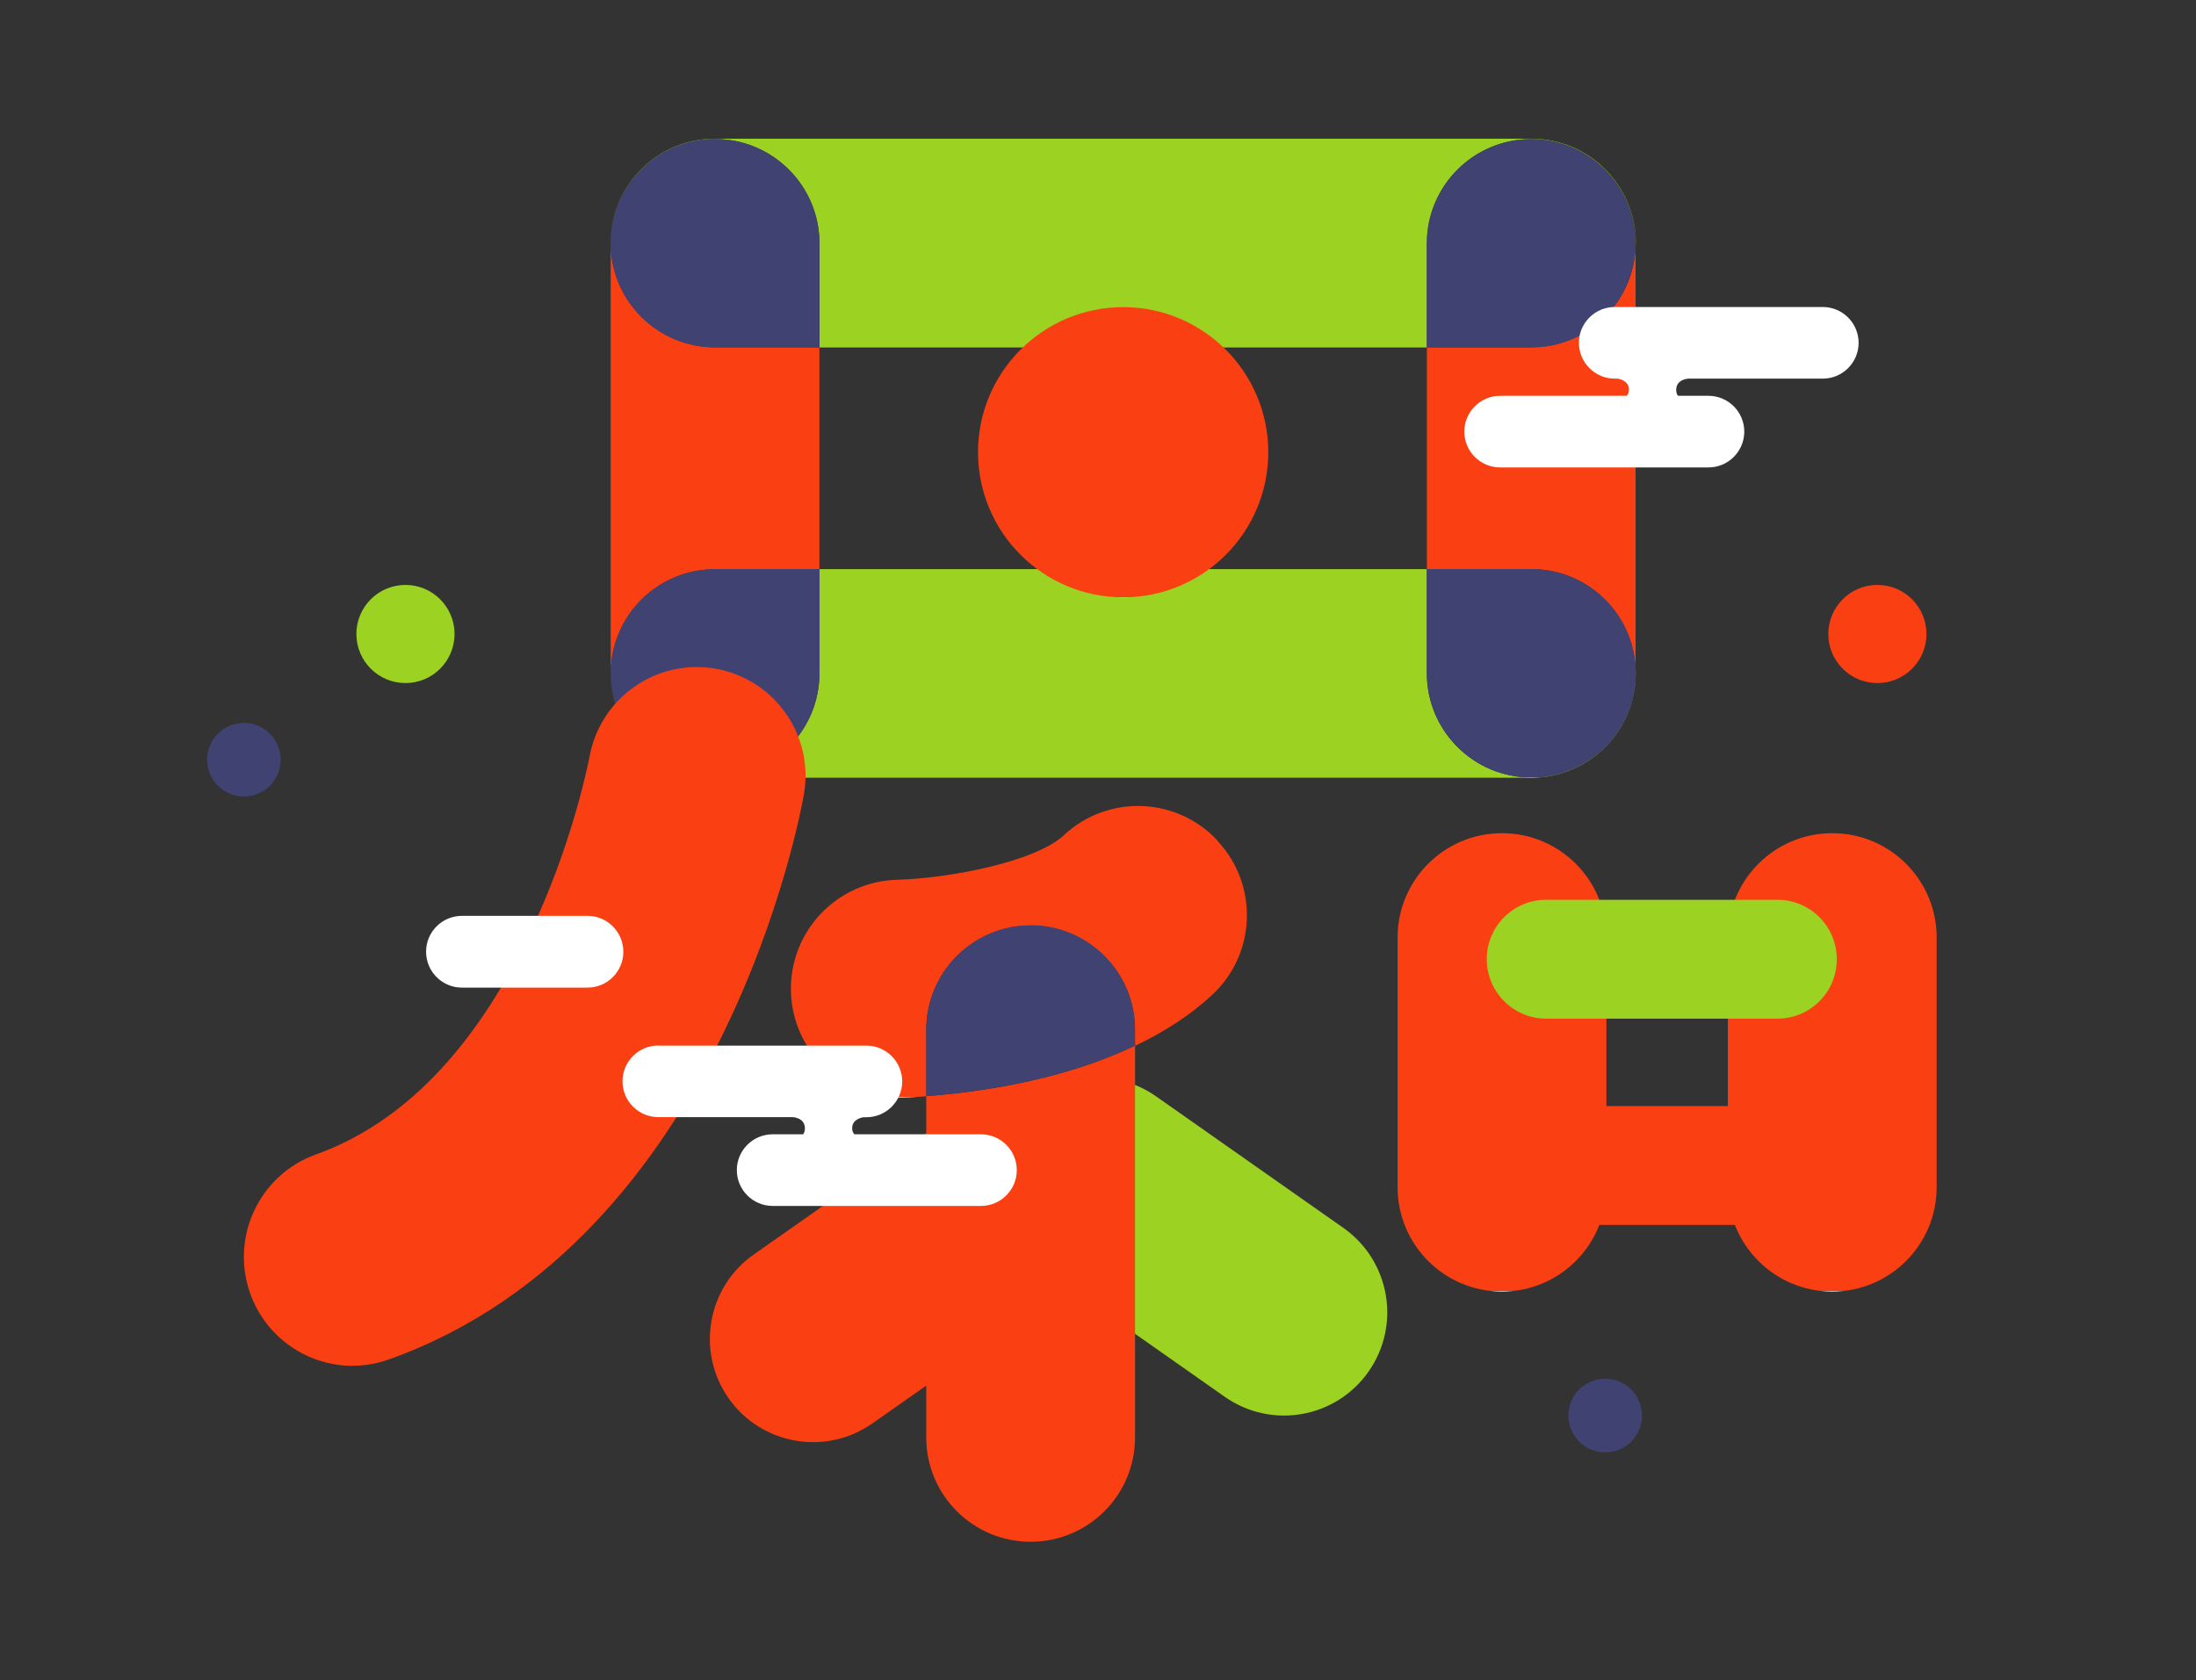 <?xml version="1.0" encoding="UTF-8"?>
<svg xmlns="http://www.w3.org/2000/svg" viewBox="0 0 179 137">
  <rect x="0" y="0" width="179" height="137" fill="#333333" stroke="none"/>
  <defs>
    <style>
      /* .color-1 {
        fill: #fa4013;
      }

      .cls-2 {
        fill: #fff;
      }

      .color-2 {
        fill: #9cd323;
      }

      .color-3 {
        fill: #404272;
      } */
      .stroke-width {
        stroke-width: .5px;
      }

      .stroke-color-1 {
        stroke: #fa4013;
      }

      .stroke-color-2 {
        stroke: #9cd323;
      }

      .stroke-color-3 {
        stroke:#404272;
      }

      .stroke-color-4 {
        stroke: #ffffff;
      }      
    </style>
    <linearGradient id="color-1" gradientTransform="rotate(90)">
      <stop offset="0%" stop-color="#fa4013" />
      <stop offset="100%" stop-color="#fa4013" />
      <stop offset="100%" stop-color="white" />
    </linearGradient>
    <linearGradient id="color-2" gradientTransform="rotate(90)">
      <stop offset="0%" stop-color="#9cd323" />
      <stop offset="100%" stop-color="#9cd323"/>
      <stop offset="100%" stop-color="white" />
    </linearGradient>
    <linearGradient id="color-3" gradientTransform="rotate(90)">
      <stop offset="0%" stop-color="#404272" />
      <stop offset="100%" stop-color="#404272" />
      <stop offset="100%" stop-color="white" />
    </linearGradient>   
    <linearGradient id="color-4" gradientTransform="rotate(90)">
      <stop offset="0%" stop-color="#ffffff" />
      <stop offset="100%" stop-color="#ffffff" />
      <stop offset="100%" stop-color="white" />
    </linearGradient>  
  </defs>
    <path class="color-2" d="m33.05,55.69c2.21,0,4-1.79,4-4s-1.79-4-4-4-4,1.79-4,4,1.79,4,4,4Z" fill="url(#color-2)"/>
    <path class="color-1" d="m153.03,55.69c2.21,0,4-1.79,4-4s-1.79-4-4-4-4,1.79-4,4,1.79,4,4,4Z" fill="url(#color-1)"/>
    <path class="color-3" d="m130.84,118.41c1.66,0,3-1.34,3-3s-1.34-3-3-3-3,1.34-3,3,1.34,3,3,3Z" fill="url(#color-3)"/>
    <path class="color-3" d="m19.88,64.94c1.66,0,3-1.34,3-3s-1.34-3-3-3-3,1.34-3,3,1.34,3,3,3Z" fill="url(#color-3)"/>
    <path class="color-2" d="m109.5,100.11l-15.26-10.72c-3.8-2.67-9.05-1.76-11.72,2.05-2.67,3.8-1.75,9.05,2.05,11.72l15.26,10.72c3.8,2.67,9.05,1.76,11.72-2.05,2.67-3.8,1.75-9.05-2.05-11.72Z" fill="url(#color-2)"/>
    <path class="color-1" d="m71.11,116.05l14.24-10c3.8-2.67,4.72-7.92,2.05-11.72-2.67-3.8-7.92-4.72-11.72-2.05l-14.24,10c-3.8,2.67-4.72,7.92-2.05,11.72,2.67,3.8,7.92,4.72,11.72,2.05Z" fill="url(#color-1)"/>
    <path class="color-1" d="m113.92,76.44v20.35c0,4.7,3.81,8.51,8.51,8.51s8.51-3.81,8.51-8.51v-20.35c0-4.7-3.81-8.51-8.51-8.51s-8.51,3.81-8.51,8.51Z" fill="url(#color-1)"/>
    <path class="color-1" d="m140.84,76.44v20.35c0,4.7,3.81,8.51,8.51,8.51s8.51-3.81,8.51-8.51v-20.35c0-4.7-3.81-8.51-8.51-8.51s-8.51,3.81-8.51,8.51Z" fill="url(#color-1)"/>
    <path class="color-2" d="m144.88,73.36h-18.85c-2.68,0-4.84,2.17-4.84,4.84h0c0,2.68,2.17,4.85,4.84,4.85h18.85c2.68,0,4.84-2.17,4.84-4.84h0c0-2.68-2.17-4.85-4.84-4.85Z" fill="url(#color-2)"/>
    <path class="color-1" d="m144.88,90.18h-18.85c-2.68,0-4.84,2.17-4.84,4.84h0c0,2.68,2.17,4.85,4.84,4.85h18.85c2.68,0,4.84-2.17,4.84-4.84h0c0-2.68-2.17-4.85-4.84-4.85Z" fill="url(#color-1)"/>
    <path class="color-2" d="m58.29,11.34c4.7,0,8.51,3.81,8.51,8.51v8.48h49.51v-8.48c0-4.7,3.81-8.51,8.51-8.51s8.51,3.81,8.51,8.51v.3c0-.11.01-.22.01-.33,0-4.7-3.81-8.51-8.51-8.51H58.28c-4.7,0-8.51,3.81-8.51,8.51,0,.05,0,.11,0,.16v-.13c0-4.7,3.81-8.51,8.51-8.51Z" fill="url(#color-2)"/>
    <path class="color-2" d="m124.81,63.39c-4.7,0-8.51-3.81-8.51-8.51v-8.48h-49.51v8.48c0,4.7-3.81,8.51-8.51,8.51s-8.51-3.81-8.51-8.51v-.14c0,.05,0,.11,0,.16,0,4.7,3.81,8.51,8.51,8.51h66.54c4.7,0,8.51-3.81,8.51-8.51,0-.11-.01-.22-.01-.33v.31c0,4.7-3.81,8.51-8.51,8.51Z" fill="url(#color-2)"/>
    <path class="color-1" d="m124.83,28.32h-8.52v18.08h8.52c4.59,0,8.31,3.63,8.49,8.17V20.14c-.18,4.54-3.91,8.17-8.49,8.17h0Z" fill="url(#color-1)"/>
    <path class="color-3" d="m124.81,11.34c-4.7,0-8.51,3.81-8.51,8.51v8.48h8.52c4.59,0,8.31-3.63,8.49-8.17v-.3c0-4.7-3.81-8.51-8.51-8.51Z" fill="url(#color-3)"/>
    <path class="color-3" d="m124.83,46.4h-8.52v8.48c0,4.7,3.81,8.51,8.51,8.51s8.51-3.81,8.51-8.51v-.31c-.18-4.54-3.91-8.17-8.49-8.17Z" fill="url(#color-3)"/>
    <path class="color-1" d="m58.28,46.4h8.51v-18.08h-8.51c-4.64,0-8.41-3.72-8.5-8.34v34.77c.09-4.62,3.85-8.34,8.5-8.34Z" fill="url(#color-1)"/>
    <path class="color-3" d="m58.28,28.32h8.51v-8.48c0-4.7-3.81-8.51-8.51-8.51s-8.51,3.81-8.51,8.51v.13c.09,4.62,3.85,8.34,8.5,8.34Z" fill="url(#color-3)"/>
    <path class="color-3" d="m58.29,63.39c4.7,0,8.51-3.81,8.51-8.51v-8.48h-8.51c-4.64,0-8.41,3.72-8.5,8.34v.14c0,4.7,3.81,8.51,8.51,8.51Z" fill="url(#color-3)"/>
    <path class="color-1" d="m28.76,111.36c-3.64,0-7.06-2.26-8.36-5.89-1.65-4.62.75-9.7,5.36-11.35,7-2.51,12.82-8.48,17.3-17.74,3.69-7.63,4.97-14.61,4.99-14.67.87-4.81,5.46-8.04,10.28-7.19,4.81.85,8.04,5.43,7.2,10.24-.26,1.48-6.6,36.33-33.79,46.06-.99.36-2,.53-2.99.53Z" fill="url(#color-1)"/>
    <path class="color-1" d="m91.55,48.7c6.54,0,11.83-5.3,11.83-11.83s-5.3-11.83-11.83-11.83-11.83,5.3-11.83,11.83,5.3,11.83,11.83,11.83Z" fill="url(#color-1)"/>
    <path class="color-1" d="m75.5,89.37v27.82c0,4.7,3.81,8.51,8.51,8.51s8.51-3.81,8.51-8.51v-31.94c-2.88,1.38-6.23,2.46-10.07,3.2-2.82.55-5.31.8-6.94.92Z" fill="url(#color-1)"/>
    <path class="color-1" d="m99.25,68.54c-3.34-3.59-8.96-3.79-12.54-.44-2.34,2.18-9.39,3.51-13.59,3.63-4.89.13-8.76,4.19-8.65,9.08.11,4.83,4.06,8.67,8.87,8.67h.21c.16,0,.87-.02,1.95-.1v-5.41c0-4.7,3.81-8.51,8.51-8.51s8.51,3.81,8.51,8.51v1.3c2.45-1.17,4.56-2.55,6.29-4.16,3.59-3.34,3.79-8.96.44-12.54h0Z" fill="url(#color-1)"/>
    <path class="color-3" d="m84.01,75.44c-4.7,0-8.51,3.81-8.51,8.51v5.41c1.63-.12,4.12-.38,6.94-.92,3.83-.74,7.19-1.82,10.07-3.2v-1.3c0-4.7-3.81-8.51-8.51-8.51h0Z" fill="url(#color-3)"/>
    <path fill="#ffffff" class="color-5" d="m47.89,74.67h-10.24c-1.61,0-2.92,1.31-2.92,2.92h0c0,1.62,1.31,2.93,2.92,2.93h10.24c1.61,0,2.92-1.31,2.92-2.92h0c0-1.62-1.31-2.93-2.92-2.93Z"/>
    <path fill="#ffffff" class="color-5" d="m148.6,25.03h-16.98c-1.61,0-2.92,1.31-2.92,2.92s1.31,2.92,2.92,2.92h.24s.92.11.92.9c0,.22-.07.38-.18.5h-10.32c-1.61,0-2.92,1.31-2.92,2.92s1.31,2.92,2.92,2.92h16.98c1.61,0,2.92-1.31,2.92-2.92s-1.31-2.92-2.92-2.92h-2.49c-.08-.12-.14-.27-.14-.48,0-.89,1-.92,1-.92h10.95c1.61,0,2.92-1.31,2.92-2.92s-1.31-2.92-2.92-2.92h0Z"/>
    <path fill="#ffffff" class="color-5" d="m53.64,85.25h16.98c1.61,0,2.92,1.31,2.92,2.92s-1.31,2.92-2.92,2.92h-.24s-.92.11-.92.89c0,.22.07.38.18.5h10.32c1.61,0,2.92,1.31,2.92,2.92s-1.31,2.92-2.92,2.92h-16.98c-1.61,0-2.92-1.31-2.92-2.92s1.31-2.92,2.92-2.92h2.49c.08-.12.14-.27.14-.48,0-.89-1-.92-1-.92h-10.95c-1.61,0-2.92-1.31-2.92-2.92s1.31-2.92,2.92-2.92h0Z"/>
</svg>